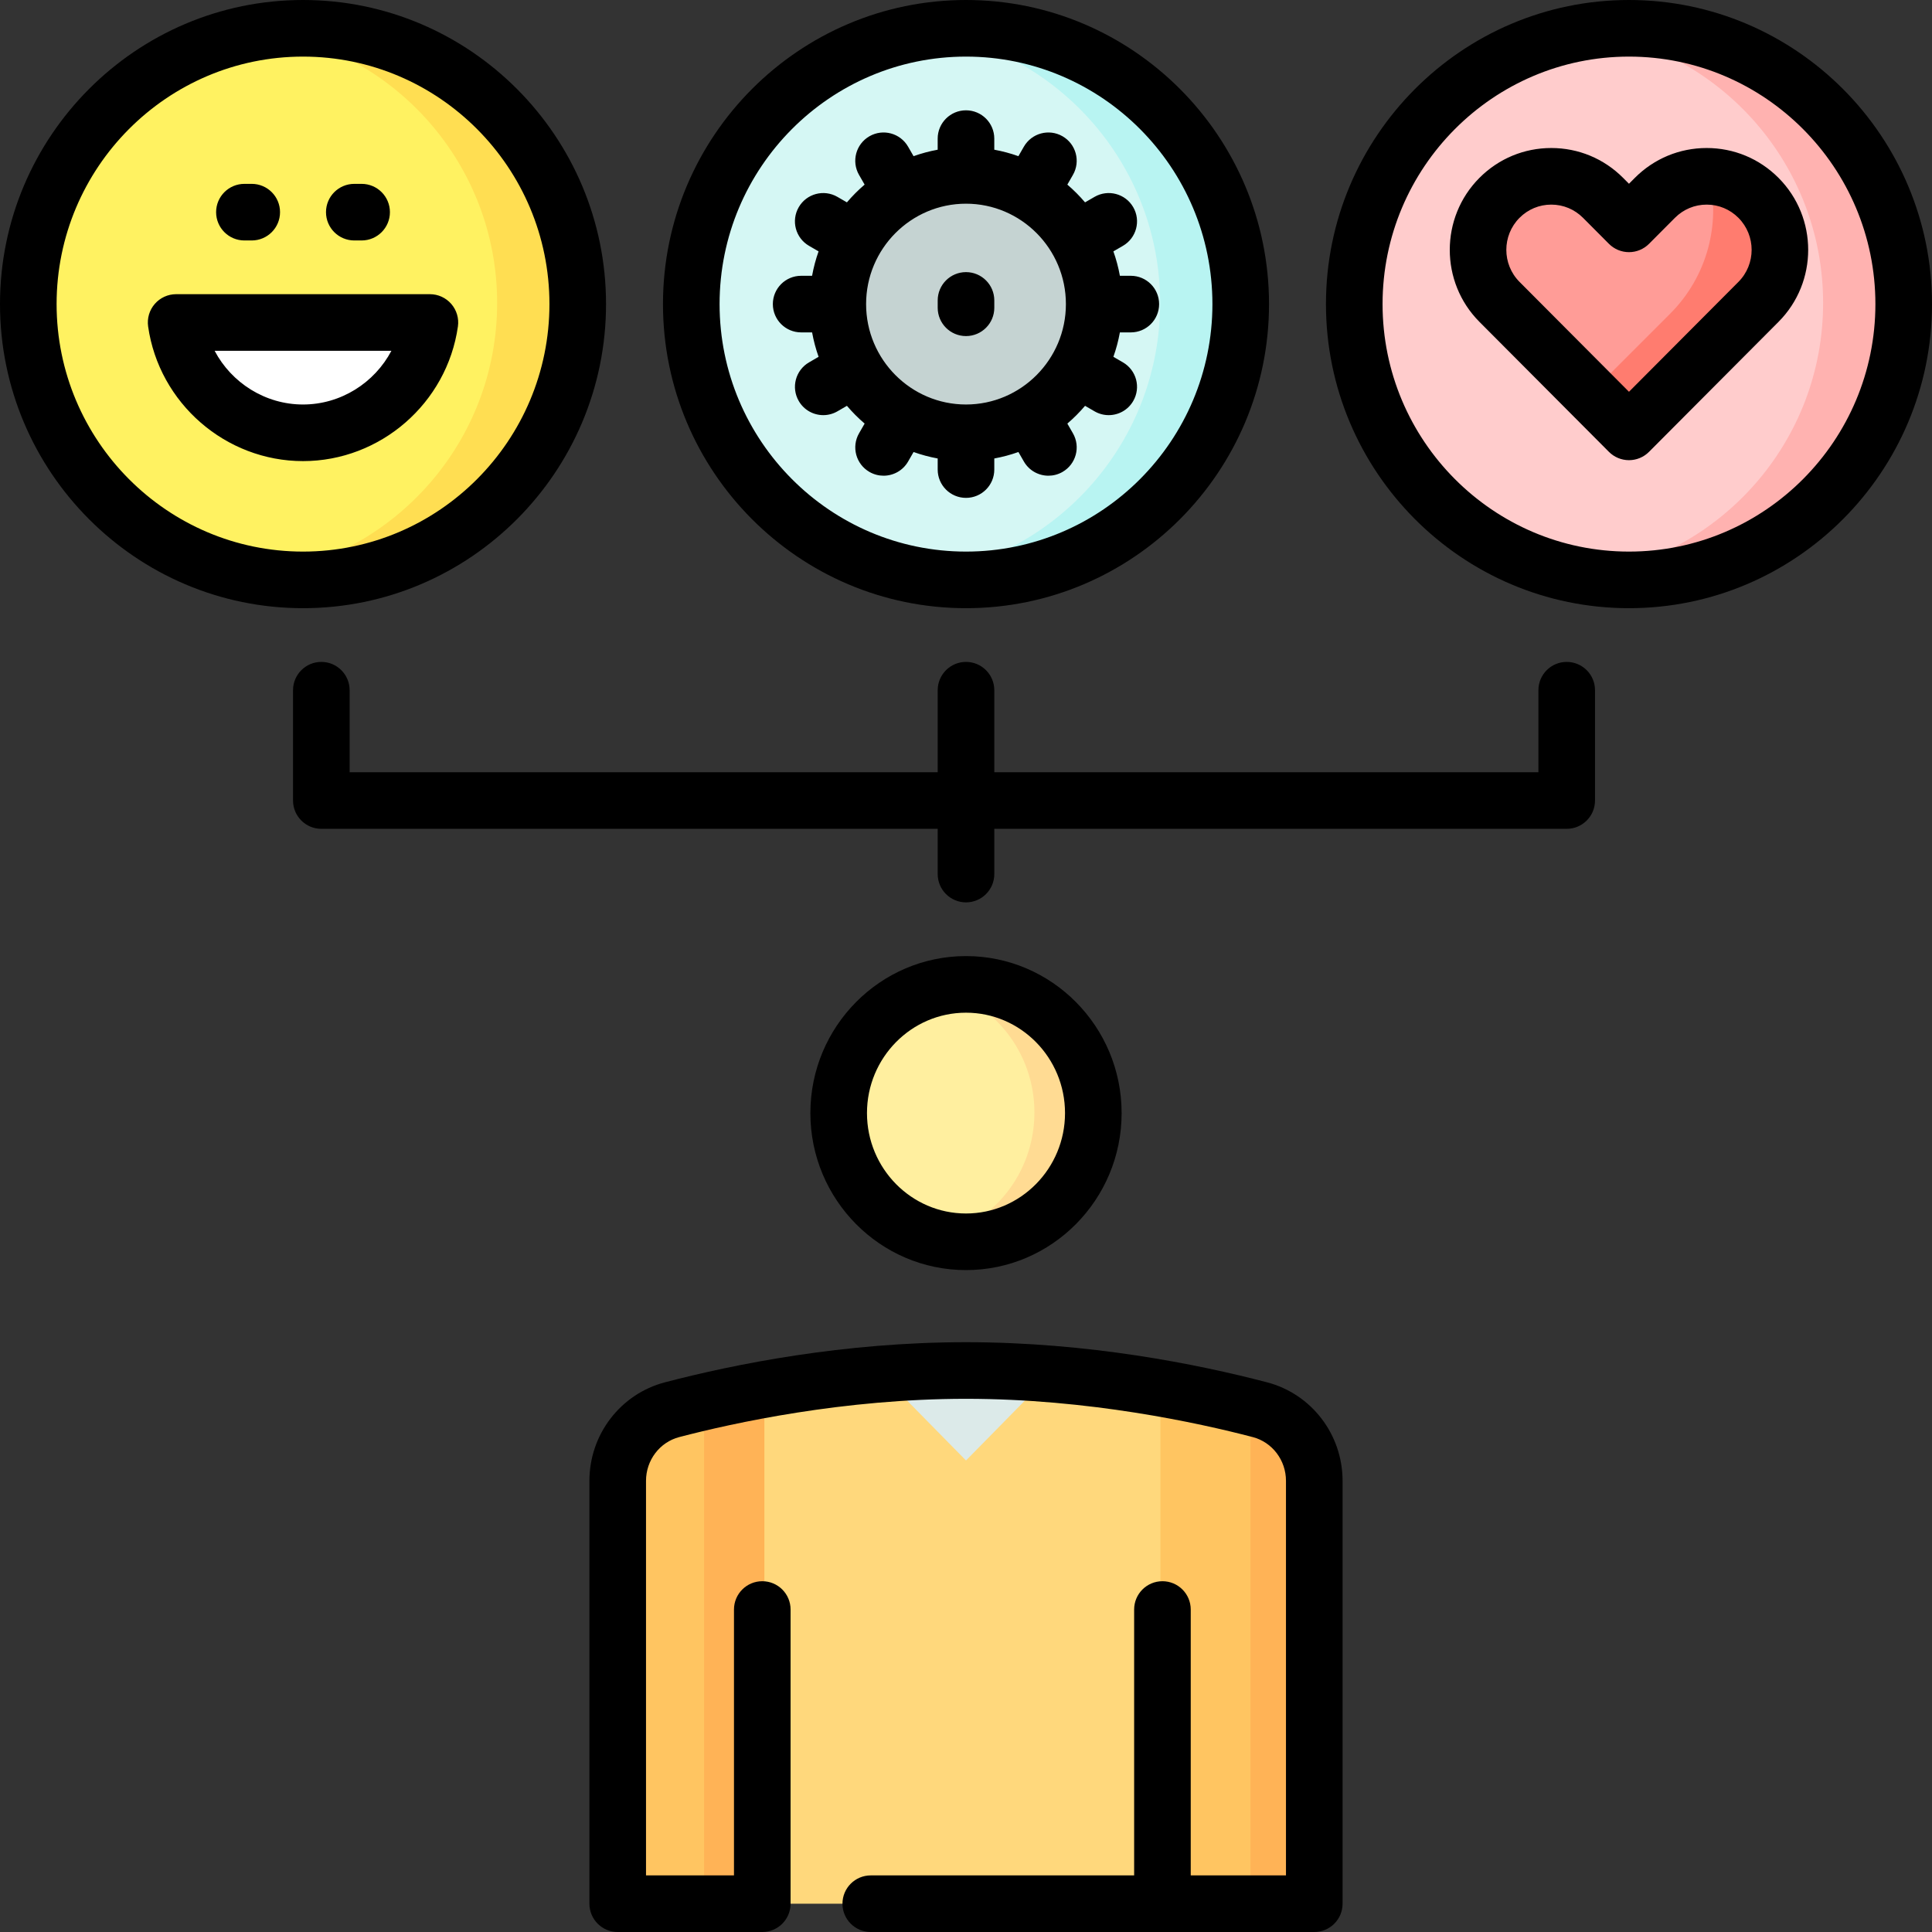 <?xml version="1.0" encoding="iso-8859-1"?>
<!-- Generator: Adobe Illustrator 19.0.0, SVG Export Plug-In . SVG Version: 6.00 Build 0)  -->
<svg version="1.1" id="Layer_1" xmlns="http://www.w3.org/2000/svg" xmlns:xlink="http://www.w3.org/1999/xlink" x="0px" y="0px"
	 viewBox="0 0 512 512" style="enable-background:new 0 0 512 512;" xml:space="preserve">
<rect x="0" y="0" width="512" height="512" fill="#333333" stroke="none"/>
<path style="fill:#DCEAE9;" d="M333.093,373.125c8.408,2.214,14.266,9.95,14.266,18.785v42.699H164.641V391.91
	c0-8.835,5.858-16.572,14.266-18.785c16.333-4.3,45.005-10.347,77.093-10.347S316.761,368.825,333.093,373.125z"/>
<path style="fill:#FFD87C;" d="M164.641,504.5V391.91c0-8.835,5.858-16.572,14.266-18.785c12.321-3.244,31.667-7.48,54.201-9.367
	L256,387.045l22.892-23.287c22.535,1.886,41.88,6.123,54.201,9.367c8.408,2.214,14.266,9.95,14.266,18.785V504.5H164.641z"/>
<path style="fill:#FFC561;" d="M347.359,391.91V504.5H307.53V367.516c10.172,1.807,18.897,3.853,25.564,5.609
	C341.501,375.339,347.359,383.075,347.359,391.91z M164.641,391.91V504.5h37.921V367.862c-9.355,1.719-17.41,3.619-23.655,5.263
	C170.499,375.339,164.641,383.075,164.641,391.91z"/>
<path style="fill:#FFB356;" d="M347.359,391.91V504.5h-15.974V372.683c0.576,0.148,1.16,0.297,1.708,0.441
	C341.501,375.339,347.359,383.075,347.359,391.91z M186.588,504.5h15.973V367.862c-5.881,1.081-11.247,2.233-15.973,3.348
	L186.588,504.5L186.588,504.5z"/>
<path style="fill:#FFEF9F;" d="M289.399,294.828c0,18.764-14.953,33.975-33.399,33.975s-33.399-15.211-33.399-33.975
	s14.953-33.975,33.399-33.975S289.399,276.064,289.399,294.828z"/>
<path style="fill:#FFDB93;" d="M289.399,294.828c0,18.764-14.953,33.975-33.399,33.975c-2.628,0-5.181-0.319-7.634-0.902
	c14.765-3.514,25.765-16.982,25.765-33.072s-11-29.559-25.765-33.072c2.453-0.584,5.006-0.902,7.634-0.902
	C274.446,260.854,289.399,276.064,289.399,294.828z"/>
<path style="fill:#FFCCCC;" d="M504.5,80.303c0,40.208-32.595,72.803-72.803,72.803s-72.803-32.595-72.803-72.803
	S391.489,7.5,431.697,7.5S504.5,40.095,504.5,80.303z"/>
<path style="fill:#FFB2B0;" d="M504.5,80.303c0,40.208-32.595,72.803-72.803,72.803c-3.628,0-7.192-0.274-10.678-0.787
	c35.144-5.167,62.125-35.436,62.125-72.016s-26.98-66.849-62.125-72.016c3.486-0.512,7.049-0.787,10.678-0.787
	C471.905,7.5,504.5,40.095,504.5,80.303z"/>
<path style="fill:#FF7C6F;" d="M466.017,52.258L466.017,52.258c7.582,7.582,7.582,19.874,0,27.456l-34.32,34.32l-13.728-13.728l0,0
	l-20.592-20.592c-7.582-7.582-7.582-19.874,0-27.456s19.874-7.582,27.456,0l6.864,6.864l6.864-6.864
	C446.143,44.677,458.435,44.677,466.017,52.258z"/>
<path style="fill:#FF9C97;" d="M442.593,83.147l-20.891,20.891l-3.733-3.733l-20.592-20.592c-7.582-7.582-7.582-19.874,0-27.456
	s19.874-7.582,27.456,0l6.864,6.864l6.864-6.864c3.967-3.967,9.224-5.838,14.421-5.653
	C455.964,59.318,452.505,73.235,442.593,83.147z"/>
<path style="fill:#D5F7F4;" d="M328.803,80.303c0,40.208-32.595,72.803-72.803,72.803s-72.803-32.595-72.803-72.803
	S215.792,7.5,256,7.5S328.803,40.095,328.803,80.303z"/>
<path style="fill:#C5D3D2;" d="M289.974,80.303c0,18.764-15.211,33.975-33.975,33.975s-33.975-15.211-33.975-33.975
	S237.236,46.328,256,46.328S289.974,61.539,289.974,80.303z"/>
<path style="fill:#B8F4F2;" d="M328.803,80.303c0,40.208-32.595,72.803-72.803,72.803c-3.628,0-7.192-0.274-10.678-0.787
	c35.144-5.167,62.125-35.436,62.125-72.016s-26.98-66.849-62.125-72.016C248.808,7.774,252.372,7.5,256,7.5
	C296.208,7.5,328.803,40.095,328.803,80.303z"/>
<path style="fill:#FFF261;" d="M153.105,80.303c0,40.208-32.595,72.803-72.803,72.803S7.5,120.511,7.5,80.303S40.095,7.5,80.303,7.5
	S153.105,40.095,153.105,80.303z"/>
<path style="fill:#FFDE52;" d="M153.105,80.303c0,40.208-32.595,72.803-72.803,72.803c-3.628,0-7.192-0.274-10.678-0.787
	c35.144-5.167,62.125-35.436,62.125-72.016s-26.98-66.849-62.125-72.016C73.111,7.774,76.674,7.5,80.303,7.5
	C120.511,7.5,153.105,40.095,153.105,80.303z"/>
<path style="fill:#FFFFFF;" d="M113.927,85.156c-2.356,16.464-16.509,29.121-33.624,29.121S49.035,101.62,46.679,85.156H113.927z"/>
<path d="M297.242,294.98c0-22.943-18.501-41.608-41.242-41.608s-41.242,18.665-41.242,41.608s18.501,41.608,41.242,41.608
	S297.242,317.923,297.242,294.98z M229.758,294.98c0-14.672,11.772-26.608,26.242-26.608s26.242,11.936,26.242,26.608
	S270.47,321.588,256,321.588S229.758,309.652,229.758,294.98z M355.797,392.443V504.5c0,4.142-3.358,7.5-7.5,7.5H230.762
	c-4.142,0-7.5-3.358-7.5-7.5s3.358-7.5,7.5-7.5h69.797v-70.461c0-4.142,3.358-7.5,7.5-7.5s7.5,3.358,7.5,7.5V497h25.238V392.443
	c0-5.475-3.623-10.246-8.811-11.603c-14.479-3.788-43.604-10.143-75.987-10.143s-61.508,6.355-75.987,10.143
	c-5.188,1.357-8.811,6.128-8.811,11.603V497h23.311v-70.461c0-4.142,3.358-7.5,7.5-7.5s7.5,3.358,7.5,7.5V504.5
	c0,4.142-3.358,7.5-7.5,7.5h-38.311c-4.142,0-7.5-3.358-7.5-7.5V392.443c0-12.292,8.23-23.031,20.014-26.115
	c18.539-4.85,47.428-10.631,79.784-10.631s61.245,5.781,79.784,10.631C347.567,369.412,355.797,380.15,355.797,392.443z
	 M57.271,56.226c0-4.142,3.358-7.5,7.5-7.5h1.941c4.142,0,7.5,3.358,7.5,7.5s-3.358,7.5-7.5,7.5h-1.941
	C60.629,63.726,57.271,60.368,57.271,56.226z M86.393,56.226c0-4.142,3.358-7.5,7.5-7.5h1.941c4.142,0,7.5,3.358,7.5,7.5
	s-3.358,7.5-7.5,7.5h-1.941C89.75,63.726,86.393,60.368,86.393,56.226z M160.605,80.588C160.605,36.152,124.582,0,80.303,0
	S0,36.152,0,80.588s36.023,80.588,80.303,80.588S160.605,125.025,160.605,80.588z M15,80.588C15,44.423,44.295,15,80.303,15
	s65.303,29.423,65.303,65.588s-29.295,65.588-65.303,65.588S15,116.754,15,80.588z M256,161.176
	c44.279,0,80.303-36.151,80.303-80.588S300.279,0,256,0s-80.303,36.152-80.303,80.588S211.721,161.176,256,161.176z M256,15
	c36.008,0,65.303,29.423,65.303,65.588S292.008,146.176,256,146.176s-65.303-29.422-65.303-65.588S219.992,15,256,15z M431.697,0
	c-44.279,0-80.303,36.152-80.303,80.588s36.023,80.588,80.303,80.588S512,125.025,512,80.588S475.977,0,431.697,0z M431.697,146.176
	c-36.008,0-65.303-29.422-65.303-65.588S395.689,15,431.697,15S497,44.423,497,80.588S467.705,146.176,431.697,146.176z
	 M422.695,182.912v29.235c0,4.142-3.358,7.5-7.5,7.5H263.5v11.99c0,4.142-3.358,7.5-7.5,7.5s-7.5-3.358-7.5-7.5v-11.99H85.156
	c-4.142,0-7.5-3.358-7.5-7.5v-29.235c0-4.142,3.358-7.5,7.5-7.5s7.5,3.358,7.5,7.5v21.735H248.5v-21.735c0-4.142,3.358-7.5,7.5-7.5
	s7.5,3.358,7.5,7.5v21.735h144.195v-21.735c0-4.142,3.358-7.5,7.5-7.5S422.695,178.77,422.695,182.912z M471.33,47.141
	c-5.084-5.104-11.846-7.916-19.041-7.916l0,0c-7.194,0-13.957,2.812-19.042,7.916l0,0l-1.55,1.556l-1.55-1.556
	c-5.085-5.104-11.847-7.916-19.042-7.916c-7.194,0-13.957,2.811-19.041,7.916c-10.477,10.518-10.477,27.632,0,38.149l34.319,34.454
	c1.407,1.413,3.319,2.207,5.313,2.207s3.906-0.794,5.313-2.207L471.33,85.29C481.807,74.772,481.807,57.659,471.33,47.141z
	 M460.703,74.704l-29.006,29.12l-29.006-29.12c-4.663-4.681-4.663-12.297,0-16.978c2.249-2.258,5.237-3.501,8.414-3.501
	s6.165,1.244,8.414,3.501l6.864,6.891c1.408,1.413,3.32,2.207,5.314,2.207s3.906-0.794,5.314-2.207l6.863-6.891
	c2.25-2.258,5.238-3.501,8.415-3.501s6.165,1.244,8.414,3.501C465.366,62.407,465.366,70.023,460.703,74.704z M248.5,81.563v-1.949
	c0-4.142,3.358-7.5,7.5-7.5s7.5,3.358,7.5,7.5v1.949c0,4.142-3.358,7.5-7.5,7.5S248.5,85.705,248.5,81.563z M215.213,88.088
	c0.405,2.223,0.981,4.386,1.725,6.472l-2.528,1.466c-3.584,2.077-4.805,6.666-2.728,10.25c1.391,2.4,3.908,3.741,6.496,3.741
	c1.276,0,2.57-0.327,3.754-1.013l2.514-1.457c1.438,1.691,3.007,3.265,4.693,4.707l-1.481,2.574
	c-2.065,3.59-0.828,8.175,2.762,10.24c1.179,0.678,2.464,1,3.732,1c2.596,0,5.121-1.35,6.508-3.763l1.447-2.517
	c2.061,0.737,4.197,1.31,6.392,1.714v2.94c0,4.142,3.358,7.5,7.5,7.5s7.5-3.358,7.5-7.5v-2.94c2.195-0.404,4.331-0.977,6.392-1.714
	l1.447,2.517c1.387,2.413,3.912,3.763,6.508,3.763c1.268,0,2.554-0.322,3.732-1c3.59-2.065,4.827-6.65,2.762-10.24l-1.481-2.574
	c1.686-1.442,3.255-3.016,4.693-4.707l2.514,1.457c1.184,0.687,2.477,1.013,3.754,1.013c2.587,0,5.105-1.341,6.496-3.741
	c2.077-3.583,0.856-8.172-2.728-10.25l-2.528-1.466c0.743-2.086,1.32-4.249,1.725-6.472h2.895c4.142,0,7.5-3.358,7.5-7.5
	s-3.358-7.5-7.5-7.5h-2.895c-0.405-2.223-0.981-4.387-1.725-6.472l2.529-1.466c3.584-2.077,4.805-6.666,2.728-10.25
	s-6.667-4.805-10.25-2.728l-2.515,1.457c-1.438-1.691-3.007-3.265-4.693-4.706l1.481-2.575c2.065-3.59,0.828-8.175-2.762-10.24
	c-3.591-2.064-8.176-0.829-10.241,2.763l-1.448,2.517c-2.06-0.737-4.197-1.31-6.392-1.714v-2.94c0-4.142-3.358-7.5-7.5-7.5
	s-7.5,3.358-7.5,7.5v2.94c-2.195,0.404-4.331,0.977-6.392,1.714l-1.448-2.517c-2.065-3.59-6.649-4.828-10.241-2.763
	c-3.59,2.065-4.827,6.65-2.762,10.24l1.481,2.575c-1.686,1.442-3.255,3.015-4.693,4.706l-2.515-1.457
	c-3.583-2.077-8.172-0.856-10.25,2.728c-2.077,3.583-0.856,8.172,2.728,10.25l2.529,1.466c-0.744,2.086-1.32,4.249-1.725,6.472
	h-2.895c-4.142,0-7.5,3.358-7.5,7.5s3.358,7.5,7.5,7.5C212.314,88.088,215.213,88.088,215.213,88.088z M256,53.98
	c14.598,0,26.475,11.936,26.475,26.608S270.598,107.196,256,107.196s-26.475-11.936-26.475-26.608S241.402,53.98,256,53.98z
	 M121.352,86.52c0.307-2.152-0.335-4.332-1.76-5.974c-1.424-1.642-3.491-2.585-5.665-2.585H46.679c-2.174,0-4.241,0.943-5.665,2.585
	c-1.425,1.642-2.067,3.821-1.76,5.974c2.899,20.339,20.546,35.677,41.049,35.677S118.453,106.858,121.352,86.52z M56.876,92.961
	h46.853c-4.482,8.506-13.422,14.235-23.426,14.235S61.359,101.467,56.876,92.961z"/>
<g>
</g>
<g>
</g>
<g>
</g>
<g>
</g>
<g>
</g>
<g>
</g>
<g>
</g>
<g>
</g>
<g>
</g>
<g>
</g>
<g>
</g>
<g>
</g>
<g>
</g>
<g>
</g>
<g>
</g>
</svg>
